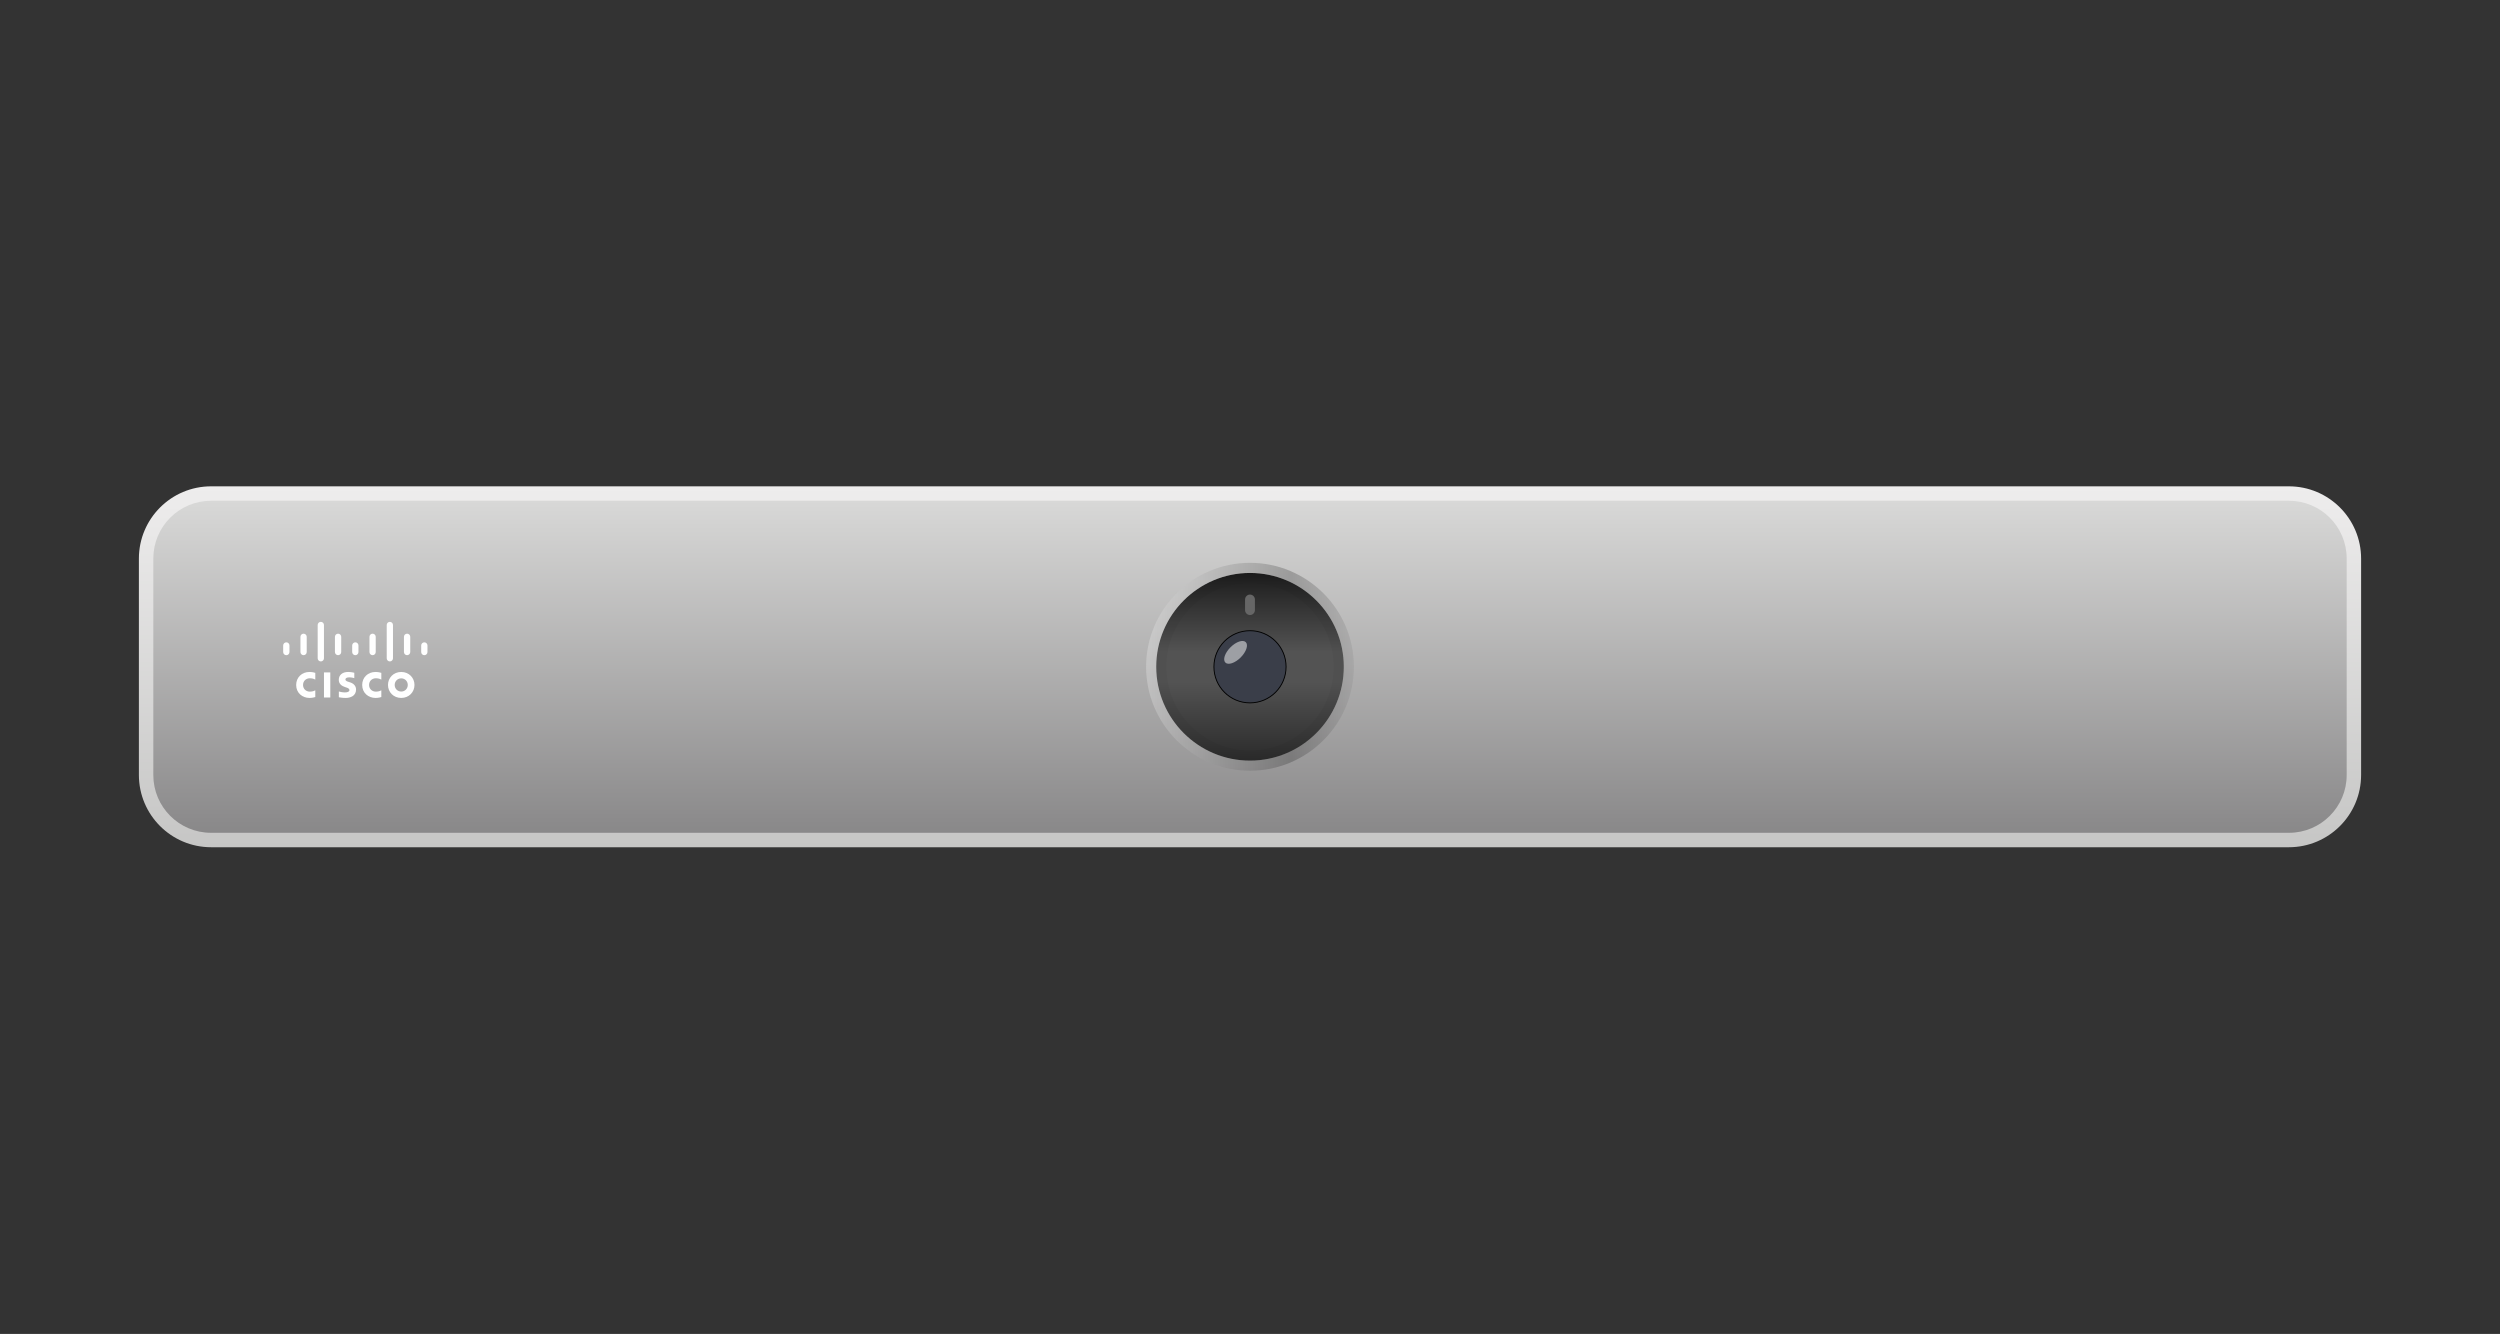 <svg width="1400" height="747" viewBox="0 0 1400 747" fill="none" xmlns="http://www.w3.org/2000/svg">
<rect x="0" y="0" width="1400" height="747" fill="#333333" stroke="none"/>
<g clip-path="url(#clip0_23746_2127)">
<path fill-rule="evenodd" clip-rule="evenodd" d="M1281.76 474.454H118.241C95.894 474.454 77.777 456.33 77.777 433.972V312.826C77.777 290.468 95.894 272.344 118.241 272.344H1281.76C1304.11 272.344 1322.22 290.468 1322.22 312.826V433.972C1322.22 456.33 1304.11 474.454 1281.76 474.454Z" fill="url(#paint0_linear_23746_2127)"/>
<path fill-rule="evenodd" clip-rule="evenodd" d="M1281.81 466.369H118.189C100.334 466.369 85.859 451.888 85.859 434.025V312.772C85.859 294.909 100.334 280.428 118.189 280.428H1281.81C1299.67 280.428 1314.14 294.909 1314.14 312.772V434.025C1314.14 451.888 1299.67 466.369 1281.81 466.369Z" fill="url(#paint1_linear_23746_2127)"/>
<path fill-rule="evenodd" clip-rule="evenodd" d="M647.484 373.404C647.484 402.392 671.037 425.953 700.01 425.953C728.983 425.953 752.535 402.392 752.535 373.404C752.535 344.416 728.983 320.855 700.01 320.855C671.037 320.855 647.484 344.416 647.484 373.404Z" fill="url(#paint2_linear_23746_2127)"/>
<path fill-rule="evenodd" clip-rule="evenodd" d="M720.201 373.399C720.201 384.545 711.139 393.61 699.999 393.61C688.859 393.61 679.797 384.545 679.797 373.399C679.797 362.253 688.859 353.188 699.999 353.188C711.139 353.188 720.201 362.253 720.201 373.399Z" fill="#3A3E49"/>
<path opacity="0.5" fill-rule="evenodd" clip-rule="evenodd" d="M697.637 359.612C699.208 361.183 697.922 365.025 694.772 368.178C691.621 371.331 687.78 372.616 686.209 371.045C684.638 369.473 685.924 365.632 689.075 362.479C692.226 359.326 696.066 358.04 697.637 359.612Z" fill="white"/>
<path fill-rule="evenodd" clip-rule="evenodd" d="M699.999 353.188C711.171 353.188 720.201 362.222 720.201 373.399C720.201 384.575 711.171 393.61 699.999 393.61C688.826 393.61 679.797 384.575 679.797 373.399C679.797 362.222 688.826 353.188 699.999 353.188Z" stroke="black" stroke-width="0.52" stroke-miterlimit="10"/>
<g opacity="0.2">
<path opacity="0.2" d="M700.01 326.515C725.853 326.515 746.878 347.549 746.878 373.404C746.878 399.259 725.853 420.294 700.01 420.294C674.166 420.294 653.141 399.259 653.141 373.404C653.141 347.549 674.166 326.515 700.01 326.515ZM700.01 320.855C671.037 320.855 647.484 344.416 647.484 373.404C647.484 402.392 671.037 425.953 700.01 425.953C728.983 425.953 752.535 402.392 752.535 373.404C752.535 344.416 728.983 320.855 700.01 320.855Z" fill="black"/>
</g>
<g opacity="0.5">
<path opacity="0.5" d="M700 320.851C728.973 320.851 752.525 344.411 752.525 373.399C752.525 402.387 728.973 425.948 700 425.948C671.027 425.948 647.475 402.387 647.475 373.399C647.475 344.411 671.027 320.851 700 320.851ZM700 315.191C667.919 315.191 641.818 341.303 641.818 373.399C641.818 405.495 667.919 431.607 700 431.607C732.082 431.607 758.182 405.495 758.182 373.399C758.182 341.303 732.082 315.191 700 315.191Z" fill="url(#paint3_linear_23746_2127)"/>
</g>
<path d="M184.967 376.551H181.424V390.598H184.967V376.551Z" fill="white"/>
<path d="M213.541 380.572C213.396 380.498 212.254 379.822 210.56 379.822C208.269 379.822 206.68 381.417 206.68 383.569C206.68 385.657 208.202 387.32 210.56 387.32C212.226 387.32 213.386 386.658 213.541 386.574V390.345C213.096 390.47 211.886 390.845 210.312 390.845C206.327 390.845 202.828 388.096 202.828 383.57C202.828 379.375 205.993 376.299 210.312 376.299C211.973 376.299 213.205 376.703 213.541 376.803V380.572Z" fill="white"/>
<path d="M176.561 380.572C176.419 380.498 175.279 379.822 173.584 379.822C171.29 379.822 169.702 381.417 169.702 383.569C169.702 385.657 171.224 387.32 173.584 387.32C175.251 387.32 176.409 386.658 176.561 386.574V390.345C176.121 390.47 174.913 390.845 173.331 390.845C169.348 390.845 165.854 388.096 165.854 383.57C165.854 379.375 169.019 376.299 173.331 376.299C174.998 376.299 176.228 376.703 176.561 376.803V380.572Z" fill="white"/>
<path d="M232.11 383.57C232.11 387.589 229.008 390.845 224.689 390.845C220.371 390.845 217.273 387.589 217.273 383.57C217.273 379.558 220.371 376.299 224.689 376.299C229.008 376.299 232.11 379.558 232.11 383.57ZM224.69 379.875C222.588 379.875 221.027 381.53 221.027 383.57C221.027 385.614 222.587 387.267 224.69 387.267C226.79 387.267 228.355 385.614 228.355 383.57C228.355 381.53 226.79 379.875 224.69 379.875Z" fill="white"/>
<path d="M198.406 379.742C198.353 379.726 196.861 379.314 195.636 379.314C194.215 379.314 193.443 379.79 193.443 380.465C193.443 381.321 194.484 381.619 195.067 381.803L196.045 382.114C198.345 382.846 199.392 384.422 199.392 386.133C199.392 389.662 196.291 390.847 193.579 390.847C191.694 390.847 189.929 390.5 189.755 390.463V387.231C190.068 387.31 191.552 387.753 193.101 387.753C194.864 387.753 195.675 387.238 195.675 386.442C195.675 385.731 194.974 385.319 194.095 385.043C193.88 384.971 193.557 384.87 193.338 384.798C191.364 384.174 189.719 383.014 189.719 380.688C189.719 378.061 191.685 376.297 194.951 376.297C196.676 376.297 198.3 376.716 198.405 376.744V379.742H198.406Z" fill="white"/>
<path d="M162.1 361.456C162.1 360.487 161.309 359.701 160.339 359.701C159.37 359.701 158.578 360.487 158.578 361.456V365.147C158.578 366.122 159.37 366.908 160.339 366.908C161.309 366.908 162.1 366.123 162.1 365.147V361.456Z" fill="white"/>
<path d="M171.761 356.612C171.761 355.643 170.97 354.857 170.001 354.857C169.032 354.857 168.242 355.643 168.242 356.612V365.139C168.242 366.113 169.032 366.898 170.001 366.898C170.97 366.898 171.761 366.113 171.761 365.139V356.612Z" fill="white"/>
<path d="M181.419 349.99C181.419 349.021 180.628 348.236 179.66 348.236C178.691 348.236 177.9 349.021 177.9 349.99V368.644C177.9 369.617 178.691 370.403 179.66 370.403C180.628 370.403 181.419 369.618 181.419 368.644V349.99Z" fill="white"/>
<path d="M191.083 356.612C191.083 355.643 190.293 354.857 189.324 354.857C188.355 354.857 187.564 355.643 187.564 356.612V365.139C187.564 366.113 188.355 366.898 189.324 366.898C190.293 366.898 191.083 366.113 191.083 365.139V356.612Z" fill="white"/>
<path d="M200.735 361.456C200.735 360.487 199.95 359.701 198.986 359.701C198.016 359.701 197.225 360.487 197.225 361.456V365.147C197.225 366.122 198.016 366.908 198.986 366.908C199.95 366.908 200.735 366.123 200.735 365.147V361.456Z" fill="white"/>
<path d="M210.407 356.612C210.407 355.643 209.623 354.857 208.654 354.857C207.687 354.857 206.9 355.643 206.9 356.612V365.139C206.9 366.113 207.687 366.898 208.654 366.898C209.623 366.898 210.407 366.113 210.407 365.139V356.612Z" fill="white"/>
<path d="M220.07 349.99C220.07 349.021 219.285 348.236 218.316 348.236C217.347 348.236 216.562 349.021 216.562 349.99V368.644C216.562 369.617 217.347 370.403 218.316 370.403C219.285 370.403 220.07 369.618 220.07 368.644V349.99Z" fill="white"/>
<path d="M229.738 356.612C229.738 355.643 228.953 354.857 227.963 354.857C226.994 354.857 226.209 355.643 226.209 356.612V365.139C226.209 366.113 226.994 366.898 227.963 366.898C228.953 366.898 229.738 366.113 229.738 365.139V356.612Z" fill="white"/>
<path d="M239.382 361.456C239.382 360.487 238.594 359.701 237.627 359.701C236.657 359.701 235.869 360.487 235.869 361.456V365.147C235.869 366.122 236.657 366.908 237.627 366.908C238.594 366.908 239.382 366.123 239.382 365.147V361.456Z" fill="white"/>
<path d="M699.992 344.425C698.469 344.425 697.234 343.19 697.234 341.666V335.725C697.234 334.202 698.469 332.967 699.992 332.967C701.514 332.967 702.749 334.202 702.749 335.725V341.666C702.749 343.19 701.514 344.425 699.992 344.425Z" fill="#666666"/>
</g>
<defs>
<linearGradient id="paint0_linear_23746_2127" x1="700" y1="272.344" x2="700" y2="474.454" gradientUnits="userSpaceOnUse">
<stop offset="4.47534e-07" stop-color="#EEEDED"/>
<stop offset="1" stop-color="#C6C6C5"/>
</linearGradient>
<linearGradient id="paint1_linear_23746_2127" x1="700.001" y1="280.428" x2="700.001" y2="466.369" gradientUnits="userSpaceOnUse">
<stop offset="4.47534e-07" stop-color="#D8D8D7"/>
<stop offset="1" stop-color="#898889"/>
</linearGradient>
<linearGradient id="paint2_linear_23746_2127" x1="700.01" y1="425.953" x2="700.01" y2="320.855" gradientUnits="userSpaceOnUse">
<stop stop-color="#2B2B2B"/>
<stop offset="0.42" stop-color="#535353"/>
<stop offset="0.58" stop-color="#535353"/>
<stop offset="1" stop-color="#1C1C1C"/>
</linearGradient>
<linearGradient id="paint3_linear_23746_2127" x1="641.818" y1="373.399" x2="758.182" y2="373.399" gradientUnits="userSpaceOnUse">
<stop offset="4.47534e-07" stop-color="white"/>
<stop offset="0.695" stop-color="#191919"/>
<stop offset="1" stop-color="#898889"/>
</linearGradient>
<clipPath id="clip0_23746_2127">
<rect width="1400" height="747" fill="white"/>
</clipPath>
</defs>
</svg>
